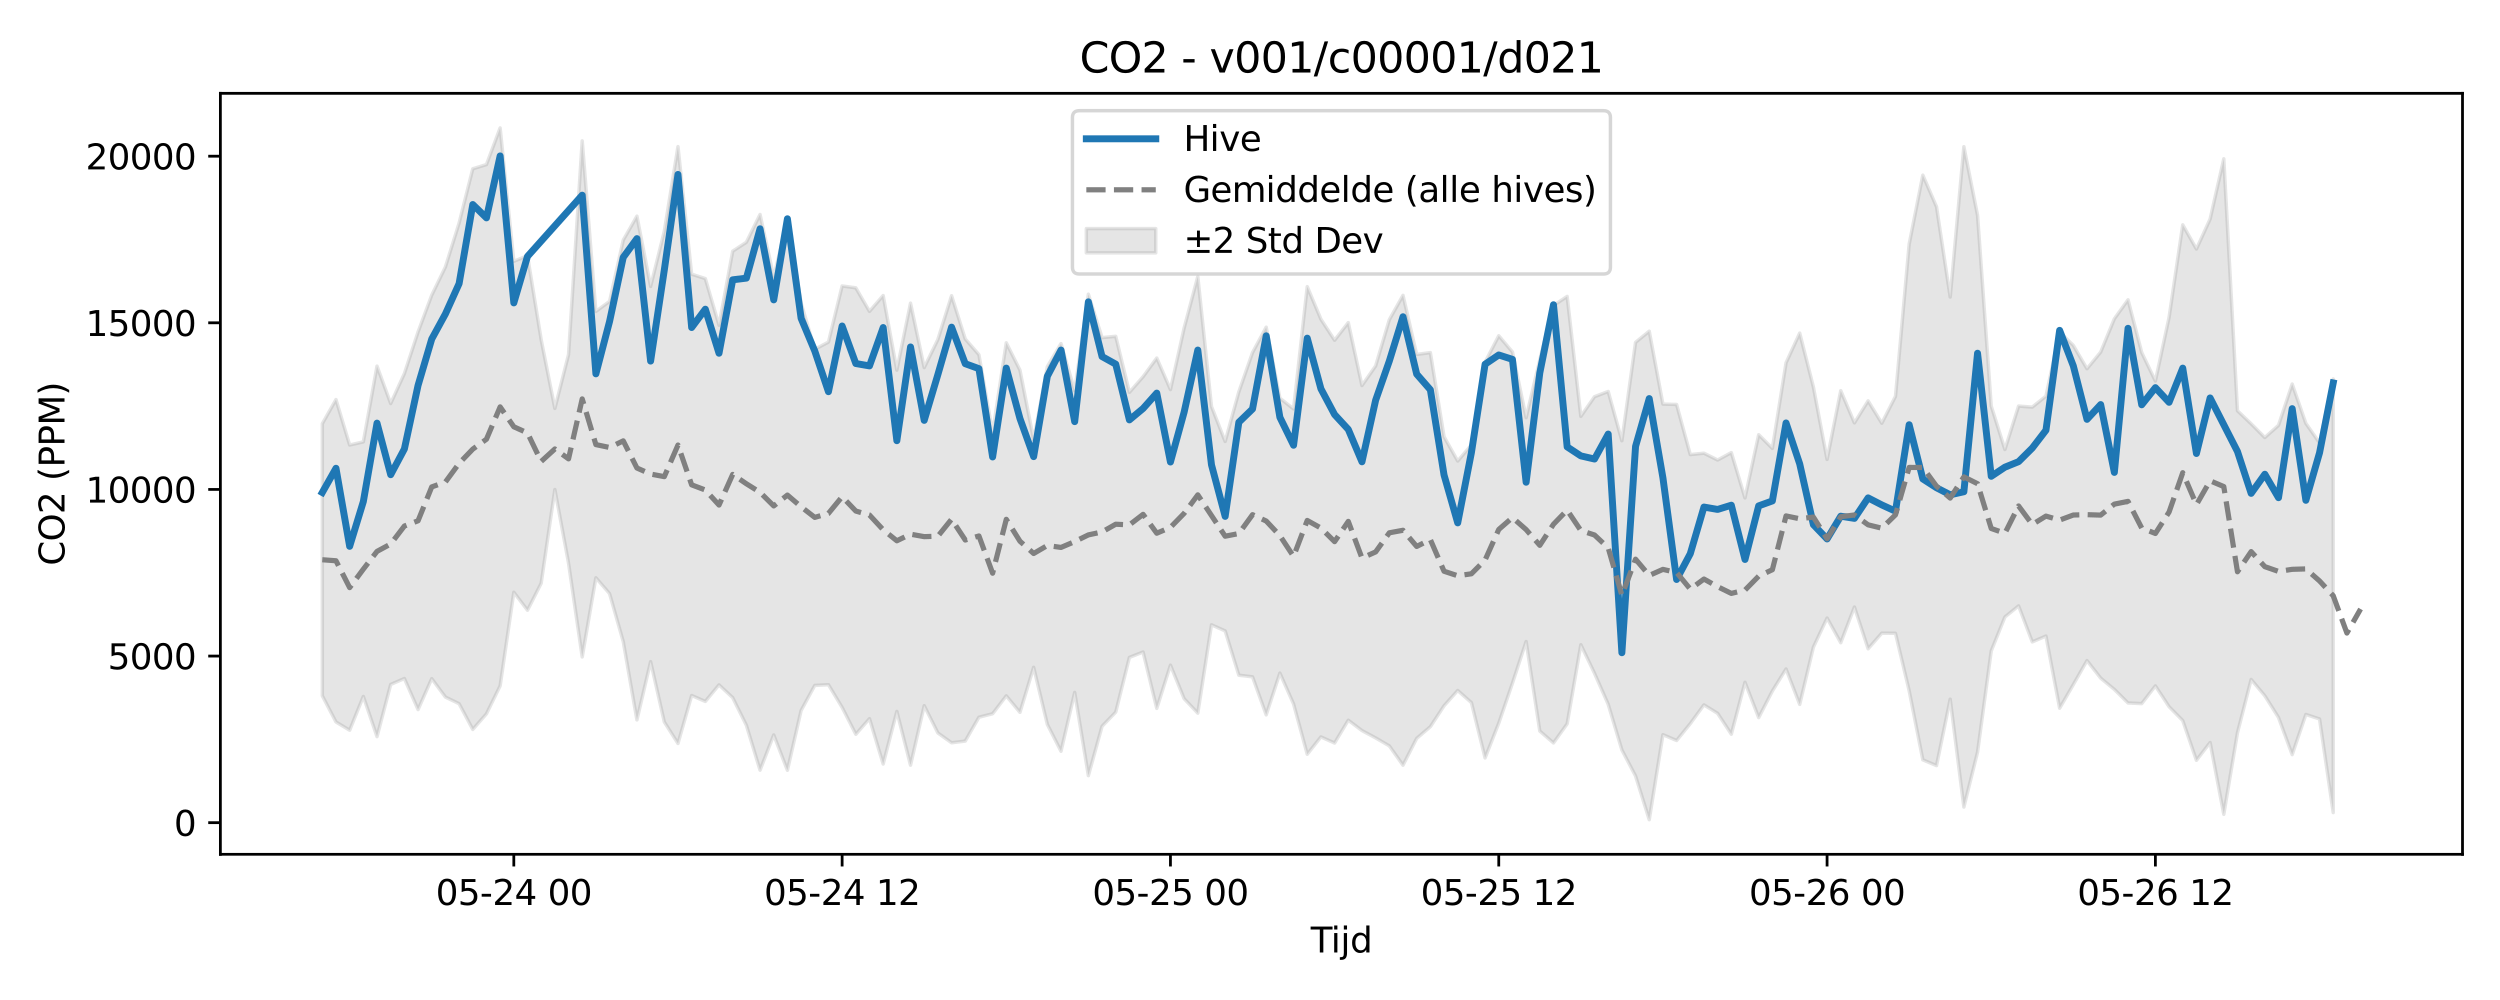 <?xml version="1.0" encoding="utf-8" standalone="no"?>
<!DOCTYPE svg PUBLIC "-//W3C//DTD SVG 1.1//EN"
  "http://www.w3.org/Graphics/SVG/1.1/DTD/svg11.dtd">
<svg xmlns:xlink="http://www.w3.org/1999/xlink" width="720pt" height="288pt" viewBox="0 0 720 288" xmlns="http://www.w3.org/2000/svg" version="1.1">
 <defs>
  <style type="text/css">*{stroke-linejoin: round; stroke-linecap: butt}</style>
 </defs>
 <g id="figure_1">
  <g id="patch_1">
   <path d="M 0 288 
L 720 288 
L 720 0 
L 0 0 
z
" style="fill: #ffffff"/>
  </g>
  <g id="axes_1">
   <g id="patch_2">
    <path d="M 63.47 246.04 
L 709.2 246.04 
L 709.2 26.88 
L 63.47 26.88 
z
" style="fill: #ffffff"/>
   </g>
   <g id="FillBetweenPolyCollection_1">
    <defs>
     <path id="m2fa7e129b6" d="M 92.821 -165.967 
L 92.821 -87.621 
L 96.761 -80.072 
L 100.701 -77.696 
L 104.641 -87.429 
L 108.58 -75.848 
L 112.52 -90.877 
L 116.46 -92.589 
L 120.4 -83.638 
L 124.34 -92.547 
L 128.279 -87.24 
L 132.219 -85.336 
L 136.159 -77.918 
L 140.099 -82.412 
L 144.039 -90.482 
L 147.978 -117.431 
L 151.918 -112.25 
L 155.858 -120.02 
L 159.798 -147.024 
L 163.737 -125.821 
L 167.677 -98.795 
L 171.617 -121.598 
L 175.557 -117.037 
L 179.497 -103.209 
L 183.436 -80.672 
L 187.376 -97.445 
L 191.316 -80.086 
L 195.256 -73.873 
L 199.195 -87.696 
L 203.135 -85.981 
L 207.075 -90.757 
L 211.015 -87.072 
L 214.955 -79.118 
L 218.894 -66.188 
L 222.834 -76.339 
L 226.774 -66.159 
L 230.714 -83.351 
L 234.653 -90.594 
L 238.593 -90.806 
L 242.533 -84.259 
L 246.473 -76.525 
L 250.413 -81.026 
L 254.352 -67.964 
L 258.292 -83.109 
L 262.232 -67.62 
L 266.172 -84.766 
L 270.111 -76.906 
L 274.051 -74.081 
L 277.991 -74.567 
L 281.931 -81.436 
L 285.871 -82.438 
L 289.81 -87.59 
L 293.75 -82.84 
L 297.69 -95.821 
L 301.63 -79.373 
L 305.57 -71.632 
L 309.509 -88.594 
L 313.449 -64.614 
L 317.389 -78.826 
L 321.329 -82.901 
L 325.268 -98.661 
L 329.208 -100.218 
L 333.148 -83.985 
L 337.088 -96.435 
L 341.028 -86.782 
L 344.967 -82.611 
L 348.907 -108.056 
L 352.847 -106.29 
L 356.787 -93.534 
L 360.726 -93.077 
L 364.666 -82.117 
L 368.606 -94.152 
L 372.546 -85.252 
L 376.486 -70.772 
L 380.425 -75.77 
L 384.365 -74.005 
L 388.305 -80.584 
L 392.245 -77.593 
L 396.184 -75.478 
L 400.124 -73.182 
L 404.064 -67.614 
L 408.004 -75.339 
L 411.944 -78.713 
L 415.883 -84.722 
L 419.823 -89.133 
L 423.763 -85.651 
L 427.703 -69.713 
L 431.642 -79.729 
L 435.582 -91.239 
L 439.522 -103.239 
L 443.462 -77.458 
L 447.402 -74.034 
L 451.341 -79.531 
L 455.281 -102.323 
L 459.221 -94.085 
L 463.161 -85.161 
L 467.1 -72.027 
L 471.04 -64.51 
L 474.98 -51.922 
L 478.92 -76.417 
L 482.86 -74.733 
L 486.799 -79.592 
L 490.739 -84.991 
L 494.679 -82.556 
L 498.619 -76.548 
L 502.559 -91.505 
L 506.498 -81.324 
L 510.438 -88.973 
L 514.378 -95.33 
L 518.318 -85.125 
L 522.257 -101.605 
L 526.197 -109.998 
L 530.137 -102.885 
L 534.077 -113.173 
L 538.017 -101.148 
L 541.956 -105.651 
L 545.896 -105.608 
L 549.836 -89.081 
L 553.776 -69.163 
L 557.715 -67.503 
L 561.655 -86.644 
L 565.595 -55.57 
L 569.535 -71.392 
L 573.475 -100.527 
L 577.414 -110.307 
L 581.354 -113.505 
L 585.294 -103.131 
L 589.234 -104.815 
L 593.173 -84.032 
L 597.113 -90.827 
L 601.053 -97.745 
L 604.993 -92.701 
L 608.933 -89.447 
L 612.872 -85.543 
L 616.812 -85.359 
L 620.752 -90.466 
L 624.692 -84.474 
L 628.631 -80.471 
L 632.571 -69.025 
L 636.511 -74.161 
L 640.451 -53.468 
L 644.391 -76.961 
L 648.33 -92.318 
L 652.27 -87.614 
L 656.21 -81.358 
L 660.15 -70.669 
L 664.09 -82.236 
L 668.029 -80.93 
L 671.969 -53.979 
L 671.969 -178.868 
L 671.969 -178.868 
L 668.029 -160.44 
L 664.09 -166.072 
L 660.15 -177.396 
L 656.21 -165.511 
L 652.27 -161.989 
L 648.33 -165.955 
L 644.391 -169.697 
L 640.451 -242.265 
L 636.511 -224.912 
L 632.571 -216.28 
L 628.631 -223.256 
L 624.692 -196.599 
L 620.752 -178.256 
L 616.812 -186.484 
L 612.872 -201.662 
L 608.933 -196.18 
L 604.993 -186.598 
L 601.053 -181.804 
L 597.113 -188.521 
L 593.173 -192.388 
L 589.234 -173.911 
L 585.294 -170.753 
L 581.354 -171.055 
L 577.414 -158.538 
L 573.475 -171.062 
L 569.535 -225.987 
L 565.595 -245.761 
L 561.655 -202.451 
L 557.715 -228.451 
L 553.776 -237.565 
L 549.836 -217.679 
L 545.896 -173.844 
L 541.956 -166.111 
L 538.017 -172.547 
L 534.077 -166.207 
L 530.137 -175.484 
L 526.197 -155.679 
L 522.257 -176.548 
L 518.318 -192.07 
L 514.378 -183.498 
L 510.438 -158.866 
L 506.498 -162.808 
L 502.559 -144.596 
L 498.619 -157.655 
L 494.679 -155.511 
L 490.739 -157.482 
L 486.799 -157.079 
L 482.86 -171.518 
L 478.92 -171.62 
L 474.98 -192.622 
L 471.04 -189.4 
L 467.1 -161.06 
L 463.161 -175.26 
L 459.221 -173.754 
L 455.281 -168.086 
L 451.341 -202.642 
L 447.402 -200.001 
L 443.462 -184.437 
L 439.522 -167.715 
L 435.582 -186.642 
L 431.642 -191.296 
L 427.703 -183.701 
L 423.763 -159.849 
L 419.823 -155.225 
L 415.883 -162.24 
L 411.944 -186.461 
L 408.004 -185.912 
L 404.064 -202.949 
L 400.124 -195.923 
L 396.184 -182.619 
L 392.245 -176.964 
L 388.305 -195.097 
L 384.365 -190.007 
L 380.425 -196.066 
L 376.486 -205.449 
L 372.546 -170.229 
L 368.606 -173.326 
L 364.666 -193.778 
L 360.726 -186.462 
L 356.787 -175.15 
L 352.847 -160.853 
L 348.907 -170.952 
L 344.967 -208.352 
L 341.028 -193.526 
L 337.088 -175.803 
L 333.148 -184.883 
L 329.208 -179.51 
L 325.268 -175.006 
L 321.329 -191.148 
L 317.389 -190.761 
L 313.449 -203.283 
L 309.509 -175.446 
L 305.57 -189.049 
L 301.63 -182.414 
L 297.69 -161.366 
L 293.75 -181.404 
L 289.81 -189.279 
L 285.871 -163.396 
L 281.931 -185.848 
L 277.991 -190.381 
L 274.051 -202.838 
L 270.111 -190.242 
L 266.172 -182.123 
L 262.232 -200.7 
L 258.292 -181.401 
L 254.352 -202.89 
L 250.413 -198.323 
L 246.473 -205.109 
L 242.533 -205.641 
L 238.593 -189.485 
L 234.653 -187.39 
L 230.714 -200.753 
L 226.774 -224.683 
L 222.834 -208.248 
L 218.894 -226.24 
L 214.955 -218.23 
L 211.015 -215.66 
L 207.075 -194.335 
L 203.135 -207.772 
L 199.195 -209.036 
L 195.256 -245.778 
L 191.316 -221.371 
L 187.376 -205.503 
L 183.436 -225.753 
L 179.497 -218.851 
L 175.557 -201.218 
L 171.617 -198.311 
L 167.677 -247.429 
L 163.737 -185.879 
L 159.798 -170.373 
L 155.858 -190.18 
L 151.918 -214.366 
L 147.978 -212.741 
L 144.039 -251.158 
L 140.099 -240.605 
L 136.159 -239.387 
L 132.219 -223.767 
L 128.279 -211.12 
L 124.34 -202.992 
L 120.4 -192.398 
L 116.46 -180.41 
L 112.52 -171.786 
L 108.58 -182.557 
L 104.641 -160.742 
L 100.701 -159.839 
L 96.761 -172.931 
L 92.821 -165.967 
z
" style="stroke: #808080; stroke-opacity: 0.2"/>
    </defs>
    <g clip-path="url(#pc42becf519)">
     <use xlink:href="#m2fa7e129b6" x="0" y="288" style="fill: #808080; fill-opacity: 0.2; stroke: #808080; stroke-opacity: 0.2"/>
    </g>
   </g>
   <g id="matplotlib.axis_1">
    <g id="xtick_1">
     <g id="line2d_1">
      <defs>
       <path id="mb3ef0836fc" d="M 0 0 
L 0 3.5 
" style="stroke: #000000; stroke-width: 0.8"/>
      </defs>
      <g>
       <use xlink:href="#mb3ef0836fc" x="147.978" y="246.04" style="stroke: #000000; stroke-width: 0.8"/>
      </g>
     </g>
     <g id="text_1">
      <!-- 05-24 00 -->
      <g transform="translate(125.498 260.638) scale(0.1 -0.1)">
       <defs>
        <path id="DejaVuSans-30" d="M 2034 4250 
Q 1547 4250 1301 3770 
Q 1056 3291 1056 2328 
Q 1056 1369 1301 889 
Q 1547 409 2034 409 
Q 2525 409 2770 889 
Q 3016 1369 3016 2328 
Q 3016 3291 2770 3770 
Q 2525 4250 2034 4250 
z
M 2034 4750 
Q 2819 4750 3233 4129 
Q 3647 3509 3647 2328 
Q 3647 1150 3233 529 
Q 2819 -91 2034 -91 
Q 1250 -91 836 529 
Q 422 1150 422 2328 
Q 422 3509 836 4129 
Q 1250 4750 2034 4750 
z
" transform="scale(0.016)"/>
        <path id="DejaVuSans-35" d="M 691 4666 
L 3169 4666 
L 3169 4134 
L 1269 4134 
L 1269 2991 
Q 1406 3038 1543 3061 
Q 1681 3084 1819 3084 
Q 2600 3084 3056 2656 
Q 3513 2228 3513 1497 
Q 3513 744 3044 326 
Q 2575 -91 1722 -91 
Q 1428 -91 1123 -41 
Q 819 9 494 109 
L 494 744 
Q 775 591 1075 516 
Q 1375 441 1709 441 
Q 2250 441 2565 725 
Q 2881 1009 2881 1497 
Q 2881 1984 2565 2268 
Q 2250 2553 1709 2553 
Q 1456 2553 1204 2497 
Q 953 2441 691 2322 
L 691 4666 
z
" transform="scale(0.016)"/>
        <path id="DejaVuSans-2d" d="M 313 2009 
L 1997 2009 
L 1997 1497 
L 313 1497 
L 313 2009 
z
" transform="scale(0.016)"/>
        <path id="DejaVuSans-32" d="M 1228 531 
L 3431 531 
L 3431 0 
L 469 0 
L 469 531 
Q 828 903 1448 1529 
Q 2069 2156 2228 2338 
Q 2531 2678 2651 2914 
Q 2772 3150 2772 3378 
Q 2772 3750 2511 3984 
Q 2250 4219 1831 4219 
Q 1534 4219 1204 4116 
Q 875 4013 500 3803 
L 500 4441 
Q 881 4594 1212 4672 
Q 1544 4750 1819 4750 
Q 2544 4750 2975 4387 
Q 3406 4025 3406 3419 
Q 3406 3131 3298 2873 
Q 3191 2616 2906 2266 
Q 2828 2175 2409 1742 
Q 1991 1309 1228 531 
z
" transform="scale(0.016)"/>
        <path id="DejaVuSans-34" d="M 2419 4116 
L 825 1625 
L 2419 1625 
L 2419 4116 
z
M 2253 4666 
L 3047 4666 
L 3047 1625 
L 3713 1625 
L 3713 1100 
L 3047 1100 
L 3047 0 
L 2419 0 
L 2419 1100 
L 313 1100 
L 313 1709 
L 2253 4666 
z
" transform="scale(0.016)"/>
        <path id="DejaVuSans-20" transform="scale(0.016)"/>
       </defs>
       <use xlink:href="#DejaVuSans-30"/>
       <use xlink:href="#DejaVuSans-35" transform="translate(63.623 0)"/>
       <use xlink:href="#DejaVuSans-2d" transform="translate(127.246 0)"/>
       <use xlink:href="#DejaVuSans-32" transform="translate(163.33 0)"/>
       <use xlink:href="#DejaVuSans-34" transform="translate(226.953 0)"/>
       <use xlink:href="#DejaVuSans-20" transform="translate(290.576 0)"/>
       <use xlink:href="#DejaVuSans-30" transform="translate(322.363 0)"/>
       <use xlink:href="#DejaVuSans-30" transform="translate(385.986 0)"/>
      </g>
     </g>
    </g>
    <g id="xtick_2">
     <g id="line2d_2">
      <g>
       <use xlink:href="#mb3ef0836fc" x="242.533" y="246.04" style="stroke: #000000; stroke-width: 0.8"/>
      </g>
     </g>
     <g id="text_2">
      <!-- 05-24 12 -->
      <g transform="translate(220.053 260.638) scale(0.1 -0.1)">
       <defs>
        <path id="DejaVuSans-31" d="M 794 531 
L 1825 531 
L 1825 4091 
L 703 3866 
L 703 4441 
L 1819 4666 
L 2450 4666 
L 2450 531 
L 3481 531 
L 3481 0 
L 794 0 
L 794 531 
z
" transform="scale(0.016)"/>
       </defs>
       <use xlink:href="#DejaVuSans-30"/>
       <use xlink:href="#DejaVuSans-35" transform="translate(63.623 0)"/>
       <use xlink:href="#DejaVuSans-2d" transform="translate(127.246 0)"/>
       <use xlink:href="#DejaVuSans-32" transform="translate(163.33 0)"/>
       <use xlink:href="#DejaVuSans-34" transform="translate(226.953 0)"/>
       <use xlink:href="#DejaVuSans-20" transform="translate(290.576 0)"/>
       <use xlink:href="#DejaVuSans-31" transform="translate(322.363 0)"/>
       <use xlink:href="#DejaVuSans-32" transform="translate(385.986 0)"/>
      </g>
     </g>
    </g>
    <g id="xtick_3">
     <g id="line2d_3">
      <g>
       <use xlink:href="#mb3ef0836fc" x="337.088" y="246.04" style="stroke: #000000; stroke-width: 0.8"/>
      </g>
     </g>
     <g id="text_3">
      <!-- 05-25 00 -->
      <g transform="translate(314.607 260.638) scale(0.1 -0.1)">
       <use xlink:href="#DejaVuSans-30"/>
       <use xlink:href="#DejaVuSans-35" transform="translate(63.623 0)"/>
       <use xlink:href="#DejaVuSans-2d" transform="translate(127.246 0)"/>
       <use xlink:href="#DejaVuSans-32" transform="translate(163.33 0)"/>
       <use xlink:href="#DejaVuSans-35" transform="translate(226.953 0)"/>
       <use xlink:href="#DejaVuSans-20" transform="translate(290.576 0)"/>
       <use xlink:href="#DejaVuSans-30" transform="translate(322.363 0)"/>
       <use xlink:href="#DejaVuSans-30" transform="translate(385.986 0)"/>
      </g>
     </g>
    </g>
    <g id="xtick_4">
     <g id="line2d_4">
      <g>
       <use xlink:href="#mb3ef0836fc" x="431.642" y="246.04" style="stroke: #000000; stroke-width: 0.8"/>
      </g>
     </g>
     <g id="text_4">
      <!-- 05-25 12 -->
      <g transform="translate(409.162 260.638) scale(0.1 -0.1)">
       <use xlink:href="#DejaVuSans-30"/>
       <use xlink:href="#DejaVuSans-35" transform="translate(63.623 0)"/>
       <use xlink:href="#DejaVuSans-2d" transform="translate(127.246 0)"/>
       <use xlink:href="#DejaVuSans-32" transform="translate(163.33 0)"/>
       <use xlink:href="#DejaVuSans-35" transform="translate(226.953 0)"/>
       <use xlink:href="#DejaVuSans-20" transform="translate(290.576 0)"/>
       <use xlink:href="#DejaVuSans-31" transform="translate(322.363 0)"/>
       <use xlink:href="#DejaVuSans-32" transform="translate(385.986 0)"/>
      </g>
     </g>
    </g>
    <g id="xtick_5">
     <g id="line2d_5">
      <g>
       <use xlink:href="#mb3ef0836fc" x="526.197" y="246.04" style="stroke: #000000; stroke-width: 0.8"/>
      </g>
     </g>
     <g id="text_5">
      <!-- 05-26 00 -->
      <g transform="translate(503.717 260.638) scale(0.1 -0.1)">
       <defs>
        <path id="DejaVuSans-36" d="M 2113 2584 
Q 1688 2584 1439 2293 
Q 1191 2003 1191 1497 
Q 1191 994 1439 701 
Q 1688 409 2113 409 
Q 2538 409 2786 701 
Q 3034 994 3034 1497 
Q 3034 2003 2786 2293 
Q 2538 2584 2113 2584 
z
M 3366 4563 
L 3366 3988 
Q 3128 4100 2886 4159 
Q 2644 4219 2406 4219 
Q 1781 4219 1451 3797 
Q 1122 3375 1075 2522 
Q 1259 2794 1537 2939 
Q 1816 3084 2150 3084 
Q 2853 3084 3261 2657 
Q 3669 2231 3669 1497 
Q 3669 778 3244 343 
Q 2819 -91 2113 -91 
Q 1303 -91 875 529 
Q 447 1150 447 2328 
Q 447 3434 972 4092 
Q 1497 4750 2381 4750 
Q 2619 4750 2861 4703 
Q 3103 4656 3366 4563 
z
" transform="scale(0.016)"/>
       </defs>
       <use xlink:href="#DejaVuSans-30"/>
       <use xlink:href="#DejaVuSans-35" transform="translate(63.623 0)"/>
       <use xlink:href="#DejaVuSans-2d" transform="translate(127.246 0)"/>
       <use xlink:href="#DejaVuSans-32" transform="translate(163.33 0)"/>
       <use xlink:href="#DejaVuSans-36" transform="translate(226.953 0)"/>
       <use xlink:href="#DejaVuSans-20" transform="translate(290.576 0)"/>
       <use xlink:href="#DejaVuSans-30" transform="translate(322.363 0)"/>
       <use xlink:href="#DejaVuSans-30" transform="translate(385.986 0)"/>
      </g>
     </g>
    </g>
    <g id="xtick_6">
     <g id="line2d_6">
      <g>
       <use xlink:href="#mb3ef0836fc" x="620.752" y="246.04" style="stroke: #000000; stroke-width: 0.8"/>
      </g>
     </g>
     <g id="text_6">
      <!-- 05-26 12 -->
      <g transform="translate(598.271 260.638) scale(0.1 -0.1)">
       <use xlink:href="#DejaVuSans-30"/>
       <use xlink:href="#DejaVuSans-35" transform="translate(63.623 0)"/>
       <use xlink:href="#DejaVuSans-2d" transform="translate(127.246 0)"/>
       <use xlink:href="#DejaVuSans-32" transform="translate(163.33 0)"/>
       <use xlink:href="#DejaVuSans-36" transform="translate(226.953 0)"/>
       <use xlink:href="#DejaVuSans-20" transform="translate(290.576 0)"/>
       <use xlink:href="#DejaVuSans-31" transform="translate(322.363 0)"/>
       <use xlink:href="#DejaVuSans-32" transform="translate(385.986 0)"/>
      </g>
     </g>
    </g>
    <g id="text_7">
     <!-- Tijd -->
     <g transform="translate(377.485 274.317) scale(0.1 -0.1)">
      <defs>
       <path id="DejaVuSans-54" d="M -19 4666 
L 3928 4666 
L 3928 4134 
L 2272 4134 
L 2272 0 
L 1638 0 
L 1638 4134 
L -19 4134 
L -19 4666 
z
" transform="scale(0.016)"/>
       <path id="DejaVuSans-69" d="M 603 3500 
L 1178 3500 
L 1178 0 
L 603 0 
L 603 3500 
z
M 603 4863 
L 1178 4863 
L 1178 4134 
L 603 4134 
L 603 4863 
z
" transform="scale(0.016)"/>
       <path id="DejaVuSans-6a" d="M 603 3500 
L 1178 3500 
L 1178 -63 
Q 1178 -731 923 -1031 
Q 669 -1331 103 -1331 
L -116 -1331 
L -116 -844 
L 38 -844 
Q 366 -844 484 -692 
Q 603 -541 603 -63 
L 603 3500 
z
M 603 4863 
L 1178 4863 
L 1178 4134 
L 603 4134 
L 603 4863 
z
" transform="scale(0.016)"/>
       <path id="DejaVuSans-64" d="M 2906 2969 
L 2906 4863 
L 3481 4863 
L 3481 0 
L 2906 0 
L 2906 525 
Q 2725 213 2448 61 
Q 2172 -91 1784 -91 
Q 1150 -91 751 415 
Q 353 922 353 1747 
Q 353 2572 751 3078 
Q 1150 3584 1784 3584 
Q 2172 3584 2448 3432 
Q 2725 3281 2906 2969 
z
M 947 1747 
Q 947 1113 1208 752 
Q 1469 391 1925 391 
Q 2381 391 2643 752 
Q 2906 1113 2906 1747 
Q 2906 2381 2643 2742 
Q 2381 3103 1925 3103 
Q 1469 3103 1208 2742 
Q 947 2381 947 1747 
z
" transform="scale(0.016)"/>
      </defs>
      <use xlink:href="#DejaVuSans-54"/>
      <use xlink:href="#DejaVuSans-69" transform="translate(57.959 0)"/>
      <use xlink:href="#DejaVuSans-6a" transform="translate(85.742 0)"/>
      <use xlink:href="#DejaVuSans-64" transform="translate(113.525 0)"/>
     </g>
    </g>
   </g>
   <g id="matplotlib.axis_2">
    <g id="ytick_1">
     <g id="line2d_7">
      <defs>
       <path id="mf6acc6d3da" d="M 0 0 
L -3.5 0 
" style="stroke: #000000; stroke-width: 0.8"/>
      </defs>
      <g>
       <use xlink:href="#mf6acc6d3da" x="63.47" y="236.93" style="stroke: #000000; stroke-width: 0.8"/>
      </g>
     </g>
     <g id="text_8">
      <!-- 0 -->
      <g transform="translate(50.108 240.729) scale(0.1 -0.1)">
       <use xlink:href="#DejaVuSans-30"/>
      </g>
     </g>
    </g>
    <g id="ytick_2">
     <g id="line2d_8">
      <g>
       <use xlink:href="#mf6acc6d3da" x="63.47" y="188.943" style="stroke: #000000; stroke-width: 0.8"/>
      </g>
     </g>
     <g id="text_9">
      <!-- 5000 -->
      <g transform="translate(31.02 192.742) scale(0.1 -0.1)">
       <use xlink:href="#DejaVuSans-35"/>
       <use xlink:href="#DejaVuSans-30" transform="translate(63.623 0)"/>
       <use xlink:href="#DejaVuSans-30" transform="translate(127.246 0)"/>
       <use xlink:href="#DejaVuSans-30" transform="translate(190.869 0)"/>
      </g>
     </g>
    </g>
    <g id="ytick_3">
     <g id="line2d_9">
      <g>
       <use xlink:href="#mf6acc6d3da" x="63.47" y="140.956" style="stroke: #000000; stroke-width: 0.8"/>
      </g>
     </g>
     <g id="text_10">
      <!-- 10000 -->
      <g transform="translate(24.657 144.756) scale(0.1 -0.1)">
       <use xlink:href="#DejaVuSans-31"/>
       <use xlink:href="#DejaVuSans-30" transform="translate(63.623 0)"/>
       <use xlink:href="#DejaVuSans-30" transform="translate(127.246 0)"/>
       <use xlink:href="#DejaVuSans-30" transform="translate(190.869 0)"/>
       <use xlink:href="#DejaVuSans-30" transform="translate(254.492 0)"/>
      </g>
     </g>
    </g>
    <g id="ytick_4">
     <g id="line2d_10">
      <g>
       <use xlink:href="#mf6acc6d3da" x="63.47" y="92.969" style="stroke: #000000; stroke-width: 0.8"/>
      </g>
     </g>
     <g id="text_11">
      <!-- 15000 -->
      <g transform="translate(24.657 96.769) scale(0.1 -0.1)">
       <use xlink:href="#DejaVuSans-31"/>
       <use xlink:href="#DejaVuSans-35" transform="translate(63.623 0)"/>
       <use xlink:href="#DejaVuSans-30" transform="translate(127.246 0)"/>
       <use xlink:href="#DejaVuSans-30" transform="translate(190.869 0)"/>
       <use xlink:href="#DejaVuSans-30" transform="translate(254.492 0)"/>
      </g>
     </g>
    </g>
    <g id="ytick_5">
     <g id="line2d_11">
      <g>
       <use xlink:href="#mf6acc6d3da" x="63.47" y="44.982" style="stroke: #000000; stroke-width: 0.8"/>
      </g>
     </g>
     <g id="text_12">
      <!-- 20000 -->
      <g transform="translate(24.657 48.782) scale(0.1 -0.1)">
       <use xlink:href="#DejaVuSans-32"/>
       <use xlink:href="#DejaVuSans-30" transform="translate(63.623 0)"/>
       <use xlink:href="#DejaVuSans-30" transform="translate(127.246 0)"/>
       <use xlink:href="#DejaVuSans-30" transform="translate(190.869 0)"/>
       <use xlink:href="#DejaVuSans-30" transform="translate(254.492 0)"/>
      </g>
     </g>
    </g>
    <g id="text_13">
     <!-- CO2 (PPM) -->
     <g transform="translate(18.578 162.903) rotate(-90) scale(0.1 -0.1)">
      <defs>
       <path id="DejaVuSans-43" d="M 4122 4306 
L 4122 3641 
Q 3803 3938 3442 4084 
Q 3081 4231 2675 4231 
Q 1875 4231 1450 3742 
Q 1025 3253 1025 2328 
Q 1025 1406 1450 917 
Q 1875 428 2675 428 
Q 3081 428 3442 575 
Q 3803 722 4122 1019 
L 4122 359 
Q 3791 134 3420 21 
Q 3050 -91 2638 -91 
Q 1578 -91 968 557 
Q 359 1206 359 2328 
Q 359 3453 968 4101 
Q 1578 4750 2638 4750 
Q 3056 4750 3426 4639 
Q 3797 4528 4122 4306 
z
" transform="scale(0.016)"/>
       <path id="DejaVuSans-4f" d="M 2522 4238 
Q 1834 4238 1429 3725 
Q 1025 3213 1025 2328 
Q 1025 1447 1429 934 
Q 1834 422 2522 422 
Q 3209 422 3611 934 
Q 4013 1447 4013 2328 
Q 4013 3213 3611 3725 
Q 3209 4238 2522 4238 
z
M 2522 4750 
Q 3503 4750 4090 4092 
Q 4678 3434 4678 2328 
Q 4678 1225 4090 567 
Q 3503 -91 2522 -91 
Q 1538 -91 948 565 
Q 359 1222 359 2328 
Q 359 3434 948 4092 
Q 1538 4750 2522 4750 
z
" transform="scale(0.016)"/>
       <path id="DejaVuSans-28" d="M 1984 4856 
Q 1566 4138 1362 3434 
Q 1159 2731 1159 2009 
Q 1159 1288 1364 580 
Q 1569 -128 1984 -844 
L 1484 -844 
Q 1016 -109 783 600 
Q 550 1309 550 2009 
Q 550 2706 781 3412 
Q 1013 4119 1484 4856 
L 1984 4856 
z
" transform="scale(0.016)"/>
       <path id="DejaVuSans-50" d="M 1259 4147 
L 1259 2394 
L 2053 2394 
Q 2494 2394 2734 2622 
Q 2975 2850 2975 3272 
Q 2975 3691 2734 3919 
Q 2494 4147 2053 4147 
L 1259 4147 
z
M 628 4666 
L 2053 4666 
Q 2838 4666 3239 4311 
Q 3641 3956 3641 3272 
Q 3641 2581 3239 2228 
Q 2838 1875 2053 1875 
L 1259 1875 
L 1259 0 
L 628 0 
L 628 4666 
z
" transform="scale(0.016)"/>
       <path id="DejaVuSans-4d" d="M 628 4666 
L 1569 4666 
L 2759 1491 
L 3956 4666 
L 4897 4666 
L 4897 0 
L 4281 0 
L 4281 4097 
L 3078 897 
L 2444 897 
L 1241 4097 
L 1241 0 
L 628 0 
L 628 4666 
z
" transform="scale(0.016)"/>
       <path id="DejaVuSans-29" d="M 513 4856 
L 1013 4856 
Q 1481 4119 1714 3412 
Q 1947 2706 1947 2009 
Q 1947 1309 1714 600 
Q 1481 -109 1013 -844 
L 513 -844 
Q 928 -128 1133 580 
Q 1338 1288 1338 2009 
Q 1338 2731 1133 3434 
Q 928 4138 513 4856 
z
" transform="scale(0.016)"/>
      </defs>
      <use xlink:href="#DejaVuSans-43"/>
      <use xlink:href="#DejaVuSans-4f" transform="translate(69.824 0)"/>
      <use xlink:href="#DejaVuSans-32" transform="translate(148.535 0)"/>
      <use xlink:href="#DejaVuSans-20" transform="translate(212.158 0)"/>
      <use xlink:href="#DejaVuSans-28" transform="translate(243.945 0)"/>
      <use xlink:href="#DejaVuSans-50" transform="translate(282.959 0)"/>
      <use xlink:href="#DejaVuSans-50" transform="translate(343.262 0)"/>
      <use xlink:href="#DejaVuSans-4d" transform="translate(403.564 0)"/>
      <use xlink:href="#DejaVuSans-29" transform="translate(489.844 0)"/>
     </g>
    </g>
   </g>
   <g id="line2d_12">
    <path d="M 92.821 141.834 
L 96.761 134.867 
L 100.701 157.344 
L 104.641 144.445 
L 108.58 121.864 
L 112.52 136.712 
L 116.46 129.31 
L 120.4 110.996 
L 124.34 97.64 
L 128.279 90.413 
L 132.219 81.683 
L 136.159 58.905 
L 140.099 62.744 
L 144.039 44.909 
L 147.978 87.23 
L 151.918 73.842 
L 167.677 56.215 
L 171.617 107.663 
L 175.557 92.566 
L 179.497 74.111 
L 183.436 68.726 
L 187.376 103.992 
L 191.316 77.786 
L 195.256 50.242 
L 199.195 94.323 
L 203.135 89.05 
L 207.075 101.732 
L 211.015 80.589 
L 214.955 80.099 
L 218.894 65.895 
L 222.834 86.36 
L 226.774 63.011 
L 230.714 91.664 
L 234.653 101.089 
L 238.593 112.807 
L 242.533 93.891 
L 246.473 104.697 
L 250.413 105.379 
L 254.352 94.332 
L 258.292 126.92 
L 262.232 99.927 
L 266.172 121.064 
L 270.111 107.86 
L 274.051 94.222 
L 277.991 104.745 
L 281.931 106.175 
L 285.871 131.605 
L 289.81 106.019 
L 293.75 120.552 
L 297.69 131.509 
L 301.63 108.37 
L 305.57 100.825 
L 309.509 121.429 
L 313.449 86.933 
L 317.389 102.685 
L 321.329 104.875 
L 325.268 120.927 
L 329.208 117.647 
L 333.148 113.217 
L 337.088 133.061 
L 341.028 118.697 
L 344.967 100.823 
L 348.907 133.867 
L 352.847 148.717 
L 356.787 121.605 
L 360.726 117.788 
L 364.666 96.716 
L 368.606 120.184 
L 372.546 128.23 
L 376.486 97.391 
L 380.425 111.975 
L 384.365 119.394 
L 388.305 123.671 
L 392.245 132.995 
L 396.184 115.255 
L 400.124 103.982 
L 404.064 91.227 
L 408.004 107.74 
L 411.944 112.251 
L 415.883 136.797 
L 419.823 150.587 
L 423.763 130.361 
L 427.703 104.899 
L 431.642 102.231 
L 435.582 103.498 
L 439.522 138.88 
L 443.462 107.391 
L 447.402 87.768 
L 451.341 128.7 
L 455.281 131.295 
L 459.221 132.2 
L 463.161 125.015 
L 467.1 187.983 
L 471.04 128.552 
L 474.98 114.794 
L 478.92 137.616 
L 482.86 166.888 
L 486.799 159.47 
L 490.739 146.033 
L 494.679 146.718 
L 498.619 145.499 
L 502.559 161.124 
L 506.498 145.694 
L 510.438 144.267 
L 514.378 121.813 
L 518.318 133.617 
L 522.257 151.11 
L 526.197 155.215 
L 530.137 148.669 
L 534.077 149.29 
L 538.017 143.391 
L 541.956 145.416 
L 545.896 147.223 
L 549.836 122.325 
L 553.776 137.936 
L 557.715 140.473 
L 561.655 142.501 
L 565.595 141.623 
L 569.535 101.732 
L 573.475 137.175 
L 577.414 134.548 
L 581.354 132.957 
L 585.294 129.04 
L 589.234 123.905 
L 593.173 95.143 
L 597.113 105.379 
L 601.053 120.77 
L 604.993 116.517 
L 608.933 136.052 
L 612.872 94.556 
L 616.812 116.579 
L 620.752 111.646 
L 624.692 115.862 
L 628.631 106.022 
L 632.571 130.607 
L 636.511 114.611 
L 644.391 130.034 
L 648.33 142.086 
L 652.27 136.583 
L 656.21 143.333 
L 660.15 117.692 
L 664.09 144.088 
L 668.029 130.396 
L 671.969 110.293 
L 671.969 110.293 
" clip-path="url(#pc42becf519)" style="fill: none; stroke: #1f77b4; stroke-width: 2; stroke-linecap: square"/>
   </g>
   <g id="line2d_13">
    <path d="M 92.821 161.206 
L 96.761 161.499 
L 100.701 169.233 
L 104.641 163.915 
L 108.58 158.798 
L 112.52 156.668 
L 116.46 151.501 
L 120.4 149.982 
L 124.34 140.231 
L 128.279 138.82 
L 132.219 133.448 
L 136.159 129.347 
L 140.099 126.491 
L 144.039 117.18 
L 147.978 122.914 
L 151.918 124.692 
L 155.858 132.9 
L 159.798 129.302 
L 163.737 132.15 
L 167.677 114.888 
L 171.617 128.045 
L 175.557 128.872 
L 179.497 126.97 
L 183.436 134.787 
L 187.376 136.526 
L 191.316 137.271 
L 195.256 128.174 
L 199.195 139.634 
L 203.135 141.124 
L 207.075 145.454 
L 211.015 136.634 
L 214.955 139.326 
L 218.894 141.786 
L 222.834 145.706 
L 226.774 142.579 
L 230.714 145.948 
L 234.653 149.008 
L 238.593 147.854 
L 242.533 143.05 
L 246.473 147.183 
L 250.413 148.325 
L 254.352 152.573 
L 258.292 155.745 
L 262.232 153.84 
L 266.172 154.555 
L 270.111 154.426 
L 274.051 149.54 
L 277.991 155.526 
L 281.931 154.358 
L 285.871 165.083 
L 289.81 149.566 
L 293.75 155.878 
L 297.69 159.407 
L 301.63 157.107 
L 305.57 157.66 
L 309.509 155.98 
L 313.449 154.051 
L 317.389 153.206 
L 321.329 150.975 
L 325.268 151.166 
L 329.208 148.136 
L 333.148 153.566 
L 337.088 151.881 
L 341.028 147.846 
L 344.967 142.519 
L 352.847 154.428 
L 356.787 153.658 
L 360.726 148.23 
L 364.666 150.052 
L 368.606 154.261 
L 372.546 160.259 
L 376.486 149.889 
L 380.425 152.082 
L 384.365 155.994 
L 388.305 150.159 
L 392.245 160.721 
L 396.184 158.951 
L 400.124 153.447 
L 404.064 152.719 
L 408.004 157.374 
L 411.944 155.413 
L 415.883 164.519 
L 419.823 165.821 
L 423.763 165.25 
L 427.703 161.293 
L 431.642 152.488 
L 435.582 149.06 
L 439.522 152.523 
L 443.462 157.053 
L 447.402 150.983 
L 451.341 146.913 
L 455.281 152.796 
L 459.221 154.08 
L 463.161 157.79 
L 467.1 171.457 
L 471.04 161.045 
L 474.98 165.728 
L 478.92 163.981 
L 482.86 164.874 
L 486.799 169.665 
L 490.739 166.764 
L 494.679 168.966 
L 498.619 170.899 
L 502.559 169.949 
L 506.498 165.934 
L 510.438 164.08 
L 514.378 148.586 
L 518.318 149.403 
L 522.257 148.923 
L 526.197 155.161 
L 530.137 148.815 
L 534.077 148.31 
L 538.017 151.153 
L 541.956 152.119 
L 545.896 148.274 
L 549.836 134.62 
L 553.776 134.636 
L 557.715 140.023 
L 561.655 143.452 
L 565.595 137.335 
L 569.535 139.31 
L 573.475 152.205 
L 577.414 153.577 
L 581.354 145.72 
L 585.294 151.058 
L 589.234 148.637 
L 593.173 149.79 
L 597.113 148.326 
L 601.053 148.226 
L 604.993 148.35 
L 608.933 145.187 
L 612.872 144.397 
L 616.812 152.079 
L 620.752 153.639 
L 624.692 147.463 
L 628.631 136.137 
L 632.571 145.347 
L 636.511 138.464 
L 640.451 140.133 
L 644.391 164.671 
L 648.33 158.864 
L 652.27 163.199 
L 656.21 164.566 
L 660.15 163.967 
L 664.09 163.846 
L 668.029 167.315 
L 671.969 171.576 
L 675.909 182.318 
L 679.849 175.401 
L 679.849 175.401 
" clip-path="url(#pc42becf519)" style="fill: none; stroke-dasharray: 5.55,2.4; stroke-dashoffset: 0; stroke: #808080; stroke-width: 1.5"/>
   </g>
   <g id="patch_3">
    <path d="M 63.47 246.04 
L 63.47 26.88 
" style="fill: none; stroke: #000000; stroke-width: 0.8; stroke-linejoin: miter; stroke-linecap: square"/>
   </g>
   <g id="patch_4">
    <path d="M 709.2 246.04 
L 709.2 26.88 
" style="fill: none; stroke: #000000; stroke-width: 0.8; stroke-linejoin: miter; stroke-linecap: square"/>
   </g>
   <g id="patch_5">
    <path d="M 63.47 246.04 
L 709.2 246.04 
" style="fill: none; stroke: #000000; stroke-width: 0.8; stroke-linejoin: miter; stroke-linecap: square"/>
   </g>
   <g id="patch_6">
    <path d="M 63.47 26.88 
L 709.2 26.88 
" style="fill: none; stroke: #000000; stroke-width: 0.8; stroke-linejoin: miter; stroke-linecap: square"/>
   </g>
   <g id="text_14">
    <!-- CO2 - v001/c00001/d021 -->
    <g transform="translate(310.932 20.88) scale(0.12 -0.12)">
     <defs>
      <path id="DejaVuSans-76" d="M 191 3500 
L 800 3500 
L 1894 563 
L 2988 3500 
L 3597 3500 
L 2284 0 
L 1503 0 
L 191 3500 
z
" transform="scale(0.016)"/>
      <path id="DejaVuSans-2f" d="M 1625 4666 
L 2156 4666 
L 531 -594 
L 0 -594 
L 1625 4666 
z
" transform="scale(0.016)"/>
      <path id="DejaVuSans-63" d="M 3122 3366 
L 3122 2828 
Q 2878 2963 2633 3030 
Q 2388 3097 2138 3097 
Q 1578 3097 1268 2742 
Q 959 2388 959 1747 
Q 959 1106 1268 751 
Q 1578 397 2138 397 
Q 2388 397 2633 464 
Q 2878 531 3122 666 
L 3122 134 
Q 2881 22 2623 -34 
Q 2366 -91 2075 -91 
Q 1284 -91 818 406 
Q 353 903 353 1747 
Q 353 2603 823 3093 
Q 1294 3584 2113 3584 
Q 2378 3584 2631 3529 
Q 2884 3475 3122 3366 
z
" transform="scale(0.016)"/>
     </defs>
     <use xlink:href="#DejaVuSans-43"/>
     <use xlink:href="#DejaVuSans-4f" transform="translate(69.824 0)"/>
     <use xlink:href="#DejaVuSans-32" transform="translate(148.535 0)"/>
     <use xlink:href="#DejaVuSans-20" transform="translate(212.158 0)"/>
     <use xlink:href="#DejaVuSans-2d" transform="translate(243.945 0)"/>
     <use xlink:href="#DejaVuSans-20" transform="translate(280.029 0)"/>
     <use xlink:href="#DejaVuSans-76" transform="translate(311.816 0)"/>
     <use xlink:href="#DejaVuSans-30" transform="translate(370.996 0)"/>
     <use xlink:href="#DejaVuSans-30" transform="translate(434.619 0)"/>
     <use xlink:href="#DejaVuSans-31" transform="translate(498.242 0)"/>
     <use xlink:href="#DejaVuSans-2f" transform="translate(561.865 0)"/>
     <use xlink:href="#DejaVuSans-63" transform="translate(595.557 0)"/>
     <use xlink:href="#DejaVuSans-30" transform="translate(650.537 0)"/>
     <use xlink:href="#DejaVuSans-30" transform="translate(714.16 0)"/>
     <use xlink:href="#DejaVuSans-30" transform="translate(777.783 0)"/>
     <use xlink:href="#DejaVuSans-30" transform="translate(841.406 0)"/>
     <use xlink:href="#DejaVuSans-31" transform="translate(905.029 0)"/>
     <use xlink:href="#DejaVuSans-2f" transform="translate(968.652 0)"/>
     <use xlink:href="#DejaVuSans-64" transform="translate(1002.344 0)"/>
     <use xlink:href="#DejaVuSans-30" transform="translate(1065.82 0)"/>
     <use xlink:href="#DejaVuSans-32" transform="translate(1129.443 0)"/>
     <use xlink:href="#DejaVuSans-31" transform="translate(1193.066 0)"/>
    </g>
   </g>
   <g id="legend_1">
    <g id="patch_7">
     <path d="M 310.863 78.914 
L 461.807 78.914 
Q 463.807 78.914 463.807 76.914 
L 463.807 33.88 
Q 463.807 31.88 461.807 31.88 
L 310.863 31.88 
Q 308.863 31.88 308.863 33.88 
L 308.863 76.914 
Q 308.863 78.914 310.863 78.914 
z
" style="fill: #ffffff; opacity: 0.8; stroke: #cccccc; stroke-linejoin: miter"/>
    </g>
    <g id="line2d_14">
     <path d="M 312.863 39.978 
L 322.863 39.978 
L 332.863 39.978 
" style="fill: none; stroke: #1f77b4; stroke-width: 2; stroke-linecap: square"/>
    </g>
    <g id="text_15">
     <!-- Hive -->
     <g transform="translate(340.863 43.478) scale(0.1 -0.1)">
      <defs>
       <path id="DejaVuSans-48" d="M 628 4666 
L 1259 4666 
L 1259 2753 
L 3553 2753 
L 3553 4666 
L 4184 4666 
L 4184 0 
L 3553 0 
L 3553 2222 
L 1259 2222 
L 1259 0 
L 628 0 
L 628 4666 
z
" transform="scale(0.016)"/>
       <path id="DejaVuSans-65" d="M 3597 1894 
L 3597 1613 
L 953 1613 
Q 991 1019 1311 708 
Q 1631 397 2203 397 
Q 2534 397 2845 478 
Q 3156 559 3463 722 
L 3463 178 
Q 3153 47 2828 -22 
Q 2503 -91 2169 -91 
Q 1331 -91 842 396 
Q 353 884 353 1716 
Q 353 2575 817 3079 
Q 1281 3584 2069 3584 
Q 2775 3584 3186 3129 
Q 3597 2675 3597 1894 
z
M 3022 2063 
Q 3016 2534 2758 2815 
Q 2500 3097 2075 3097 
Q 1594 3097 1305 2825 
Q 1016 2553 972 2059 
L 3022 2063 
z
" transform="scale(0.016)"/>
      </defs>
      <use xlink:href="#DejaVuSans-48"/>
      <use xlink:href="#DejaVuSans-69" transform="translate(75.195 0)"/>
      <use xlink:href="#DejaVuSans-76" transform="translate(102.979 0)"/>
      <use xlink:href="#DejaVuSans-65" transform="translate(162.158 0)"/>
     </g>
    </g>
    <g id="line2d_15">
     <path d="M 312.863 54.657 
L 322.863 54.657 
L 332.863 54.657 
" style="fill: none; stroke-dasharray: 5.55,2.4; stroke-dashoffset: 0; stroke: #808080; stroke-width: 1.5"/>
    </g>
    <g id="text_16">
     <!-- Gemiddelde (alle hives) -->
     <g transform="translate(340.863 58.157) scale(0.1 -0.1)">
      <defs>
       <path id="DejaVuSans-47" d="M 3809 666 
L 3809 1919 
L 2778 1919 
L 2778 2438 
L 4434 2438 
L 4434 434 
Q 4069 175 3628 42 
Q 3188 -91 2688 -91 
Q 1594 -91 976 548 
Q 359 1188 359 2328 
Q 359 3472 976 4111 
Q 1594 4750 2688 4750 
Q 3144 4750 3555 4637 
Q 3966 4525 4313 4306 
L 4313 3634 
Q 3963 3931 3569 4081 
Q 3175 4231 2741 4231 
Q 1884 4231 1454 3753 
Q 1025 3275 1025 2328 
Q 1025 1384 1454 906 
Q 1884 428 2741 428 
Q 3075 428 3337 486 
Q 3600 544 3809 666 
z
" transform="scale(0.016)"/>
       <path id="DejaVuSans-6d" d="M 3328 2828 
Q 3544 3216 3844 3400 
Q 4144 3584 4550 3584 
Q 5097 3584 5394 3201 
Q 5691 2819 5691 2113 
L 5691 0 
L 5113 0 
L 5113 2094 
Q 5113 2597 4934 2840 
Q 4756 3084 4391 3084 
Q 3944 3084 3684 2787 
Q 3425 2491 3425 1978 
L 3425 0 
L 2847 0 
L 2847 2094 
Q 2847 2600 2669 2842 
Q 2491 3084 2119 3084 
Q 1678 3084 1418 2786 
Q 1159 2488 1159 1978 
L 1159 0 
L 581 0 
L 581 3500 
L 1159 3500 
L 1159 2956 
Q 1356 3278 1631 3431 
Q 1906 3584 2284 3584 
Q 2666 3584 2933 3390 
Q 3200 3197 3328 2828 
z
" transform="scale(0.016)"/>
       <path id="DejaVuSans-6c" d="M 603 4863 
L 1178 4863 
L 1178 0 
L 603 0 
L 603 4863 
z
" transform="scale(0.016)"/>
       <path id="DejaVuSans-61" d="M 2194 1759 
Q 1497 1759 1228 1600 
Q 959 1441 959 1056 
Q 959 750 1161 570 
Q 1363 391 1709 391 
Q 2188 391 2477 730 
Q 2766 1069 2766 1631 
L 2766 1759 
L 2194 1759 
z
M 3341 1997 
L 3341 0 
L 2766 0 
L 2766 531 
Q 2569 213 2275 61 
Q 1981 -91 1556 -91 
Q 1019 -91 701 211 
Q 384 513 384 1019 
Q 384 1609 779 1909 
Q 1175 2209 1959 2209 
L 2766 2209 
L 2766 2266 
Q 2766 2663 2505 2880 
Q 2244 3097 1772 3097 
Q 1472 3097 1187 3025 
Q 903 2953 641 2809 
L 641 3341 
Q 956 3463 1253 3523 
Q 1550 3584 1831 3584 
Q 2591 3584 2966 3190 
Q 3341 2797 3341 1997 
z
" transform="scale(0.016)"/>
       <path id="DejaVuSans-68" d="M 3513 2113 
L 3513 0 
L 2938 0 
L 2938 2094 
Q 2938 2591 2744 2837 
Q 2550 3084 2163 3084 
Q 1697 3084 1428 2787 
Q 1159 2491 1159 1978 
L 1159 0 
L 581 0 
L 581 4863 
L 1159 4863 
L 1159 2956 
Q 1366 3272 1645 3428 
Q 1925 3584 2291 3584 
Q 2894 3584 3203 3211 
Q 3513 2838 3513 2113 
z
" transform="scale(0.016)"/>
       <path id="DejaVuSans-73" d="M 2834 3397 
L 2834 2853 
Q 2591 2978 2328 3040 
Q 2066 3103 1784 3103 
Q 1356 3103 1142 2972 
Q 928 2841 928 2578 
Q 928 2378 1081 2264 
Q 1234 2150 1697 2047 
L 1894 2003 
Q 2506 1872 2764 1633 
Q 3022 1394 3022 966 
Q 3022 478 2636 193 
Q 2250 -91 1575 -91 
Q 1294 -91 989 -36 
Q 684 19 347 128 
L 347 722 
Q 666 556 975 473 
Q 1284 391 1588 391 
Q 1994 391 2212 530 
Q 2431 669 2431 922 
Q 2431 1156 2273 1281 
Q 2116 1406 1581 1522 
L 1381 1569 
Q 847 1681 609 1914 
Q 372 2147 372 2553 
Q 372 3047 722 3315 
Q 1072 3584 1716 3584 
Q 2034 3584 2315 3537 
Q 2597 3491 2834 3397 
z
" transform="scale(0.016)"/>
      </defs>
      <use xlink:href="#DejaVuSans-47"/>
      <use xlink:href="#DejaVuSans-65" transform="translate(77.49 0)"/>
      <use xlink:href="#DejaVuSans-6d" transform="translate(139.014 0)"/>
      <use xlink:href="#DejaVuSans-69" transform="translate(236.426 0)"/>
      <use xlink:href="#DejaVuSans-64" transform="translate(264.209 0)"/>
      <use xlink:href="#DejaVuSans-64" transform="translate(327.686 0)"/>
      <use xlink:href="#DejaVuSans-65" transform="translate(391.162 0)"/>
      <use xlink:href="#DejaVuSans-6c" transform="translate(452.686 0)"/>
      <use xlink:href="#DejaVuSans-64" transform="translate(480.469 0)"/>
      <use xlink:href="#DejaVuSans-65" transform="translate(543.945 0)"/>
      <use xlink:href="#DejaVuSans-20" transform="translate(605.469 0)"/>
      <use xlink:href="#DejaVuSans-28" transform="translate(637.256 0)"/>
      <use xlink:href="#DejaVuSans-61" transform="translate(676.27 0)"/>
      <use xlink:href="#DejaVuSans-6c" transform="translate(737.549 0)"/>
      <use xlink:href="#DejaVuSans-6c" transform="translate(765.332 0)"/>
      <use xlink:href="#DejaVuSans-65" transform="translate(793.115 0)"/>
      <use xlink:href="#DejaVuSans-20" transform="translate(854.639 0)"/>
      <use xlink:href="#DejaVuSans-68" transform="translate(886.426 0)"/>
      <use xlink:href="#DejaVuSans-69" transform="translate(949.805 0)"/>
      <use xlink:href="#DejaVuSans-76" transform="translate(977.588 0)"/>
      <use xlink:href="#DejaVuSans-65" transform="translate(1036.768 0)"/>
      <use xlink:href="#DejaVuSans-73" transform="translate(1098.291 0)"/>
      <use xlink:href="#DejaVuSans-29" transform="translate(1150.391 0)"/>
     </g>
    </g>
    <g id="patch_8">
     <path d="M 312.863 72.835 
L 332.863 72.835 
L 332.863 65.835 
L 312.863 65.835 
z
" style="fill: #808080; fill-opacity: 0.2; stroke: #808080; stroke-opacity: 0.2; stroke-linejoin: miter"/>
    </g>
    <g id="text_17">
     <!-- ±2 Std Dev -->
     <g transform="translate(340.863 72.835) scale(0.1 -0.1)">
      <defs>
       <path id="DejaVuSans-b1" d="M 2944 4013 
L 2944 2803 
L 4684 2803 
L 4684 2272 
L 2944 2272 
L 2944 1063 
L 2419 1063 
L 2419 2272 
L 678 2272 
L 678 2803 
L 2419 2803 
L 2419 4013 
L 2944 4013 
z
M 678 531 
L 4684 531 
L 4684 0 
L 678 0 
L 678 531 
z
" transform="scale(0.016)"/>
       <path id="DejaVuSans-53" d="M 3425 4513 
L 3425 3897 
Q 3066 4069 2747 4153 
Q 2428 4238 2131 4238 
Q 1616 4238 1336 4038 
Q 1056 3838 1056 3469 
Q 1056 3159 1242 3001 
Q 1428 2844 1947 2747 
L 2328 2669 
Q 3034 2534 3370 2195 
Q 3706 1856 3706 1288 
Q 3706 609 3251 259 
Q 2797 -91 1919 -91 
Q 1588 -91 1214 -16 
Q 841 59 441 206 
L 441 856 
Q 825 641 1194 531 
Q 1563 422 1919 422 
Q 2459 422 2753 634 
Q 3047 847 3047 1241 
Q 3047 1584 2836 1778 
Q 2625 1972 2144 2069 
L 1759 2144 
Q 1053 2284 737 2584 
Q 422 2884 422 3419 
Q 422 4038 858 4394 
Q 1294 4750 2059 4750 
Q 2388 4750 2728 4690 
Q 3069 4631 3425 4513 
z
" transform="scale(0.016)"/>
       <path id="DejaVuSans-74" d="M 1172 4494 
L 1172 3500 
L 2356 3500 
L 2356 3053 
L 1172 3053 
L 1172 1153 
Q 1172 725 1289 603 
Q 1406 481 1766 481 
L 2356 481 
L 2356 0 
L 1766 0 
Q 1100 0 847 248 
Q 594 497 594 1153 
L 594 3053 
L 172 3053 
L 172 3500 
L 594 3500 
L 594 4494 
L 1172 4494 
z
" transform="scale(0.016)"/>
       <path id="DejaVuSans-44" d="M 1259 4147 
L 1259 519 
L 2022 519 
Q 2988 519 3436 956 
Q 3884 1394 3884 2338 
Q 3884 3275 3436 3711 
Q 2988 4147 2022 4147 
L 1259 4147 
z
M 628 4666 
L 1925 4666 
Q 3281 4666 3915 4102 
Q 4550 3538 4550 2338 
Q 4550 1131 3912 565 
Q 3275 0 1925 0 
L 628 0 
L 628 4666 
z
" transform="scale(0.016)"/>
      </defs>
      <use xlink:href="#DejaVuSans-b1"/>
      <use xlink:href="#DejaVuSans-32" transform="translate(83.789 0)"/>
      <use xlink:href="#DejaVuSans-20" transform="translate(147.412 0)"/>
      <use xlink:href="#DejaVuSans-53" transform="translate(179.199 0)"/>
      <use xlink:href="#DejaVuSans-74" transform="translate(242.676 0)"/>
      <use xlink:href="#DejaVuSans-64" transform="translate(281.885 0)"/>
      <use xlink:href="#DejaVuSans-20" transform="translate(345.361 0)"/>
      <use xlink:href="#DejaVuSans-44" transform="translate(377.148 0)"/>
      <use xlink:href="#DejaVuSans-65" transform="translate(454.15 0)"/>
      <use xlink:href="#DejaVuSans-76" transform="translate(515.674 0)"/>
     </g>
    </g>
   </g>
  </g>
 </g>
 <defs>
  <clipPath id="pc42becf519">
   <rect x="63.47" y="26.88" width="645.73" height="219.16"/>
  </clipPath>
 </defs>
</svg>
